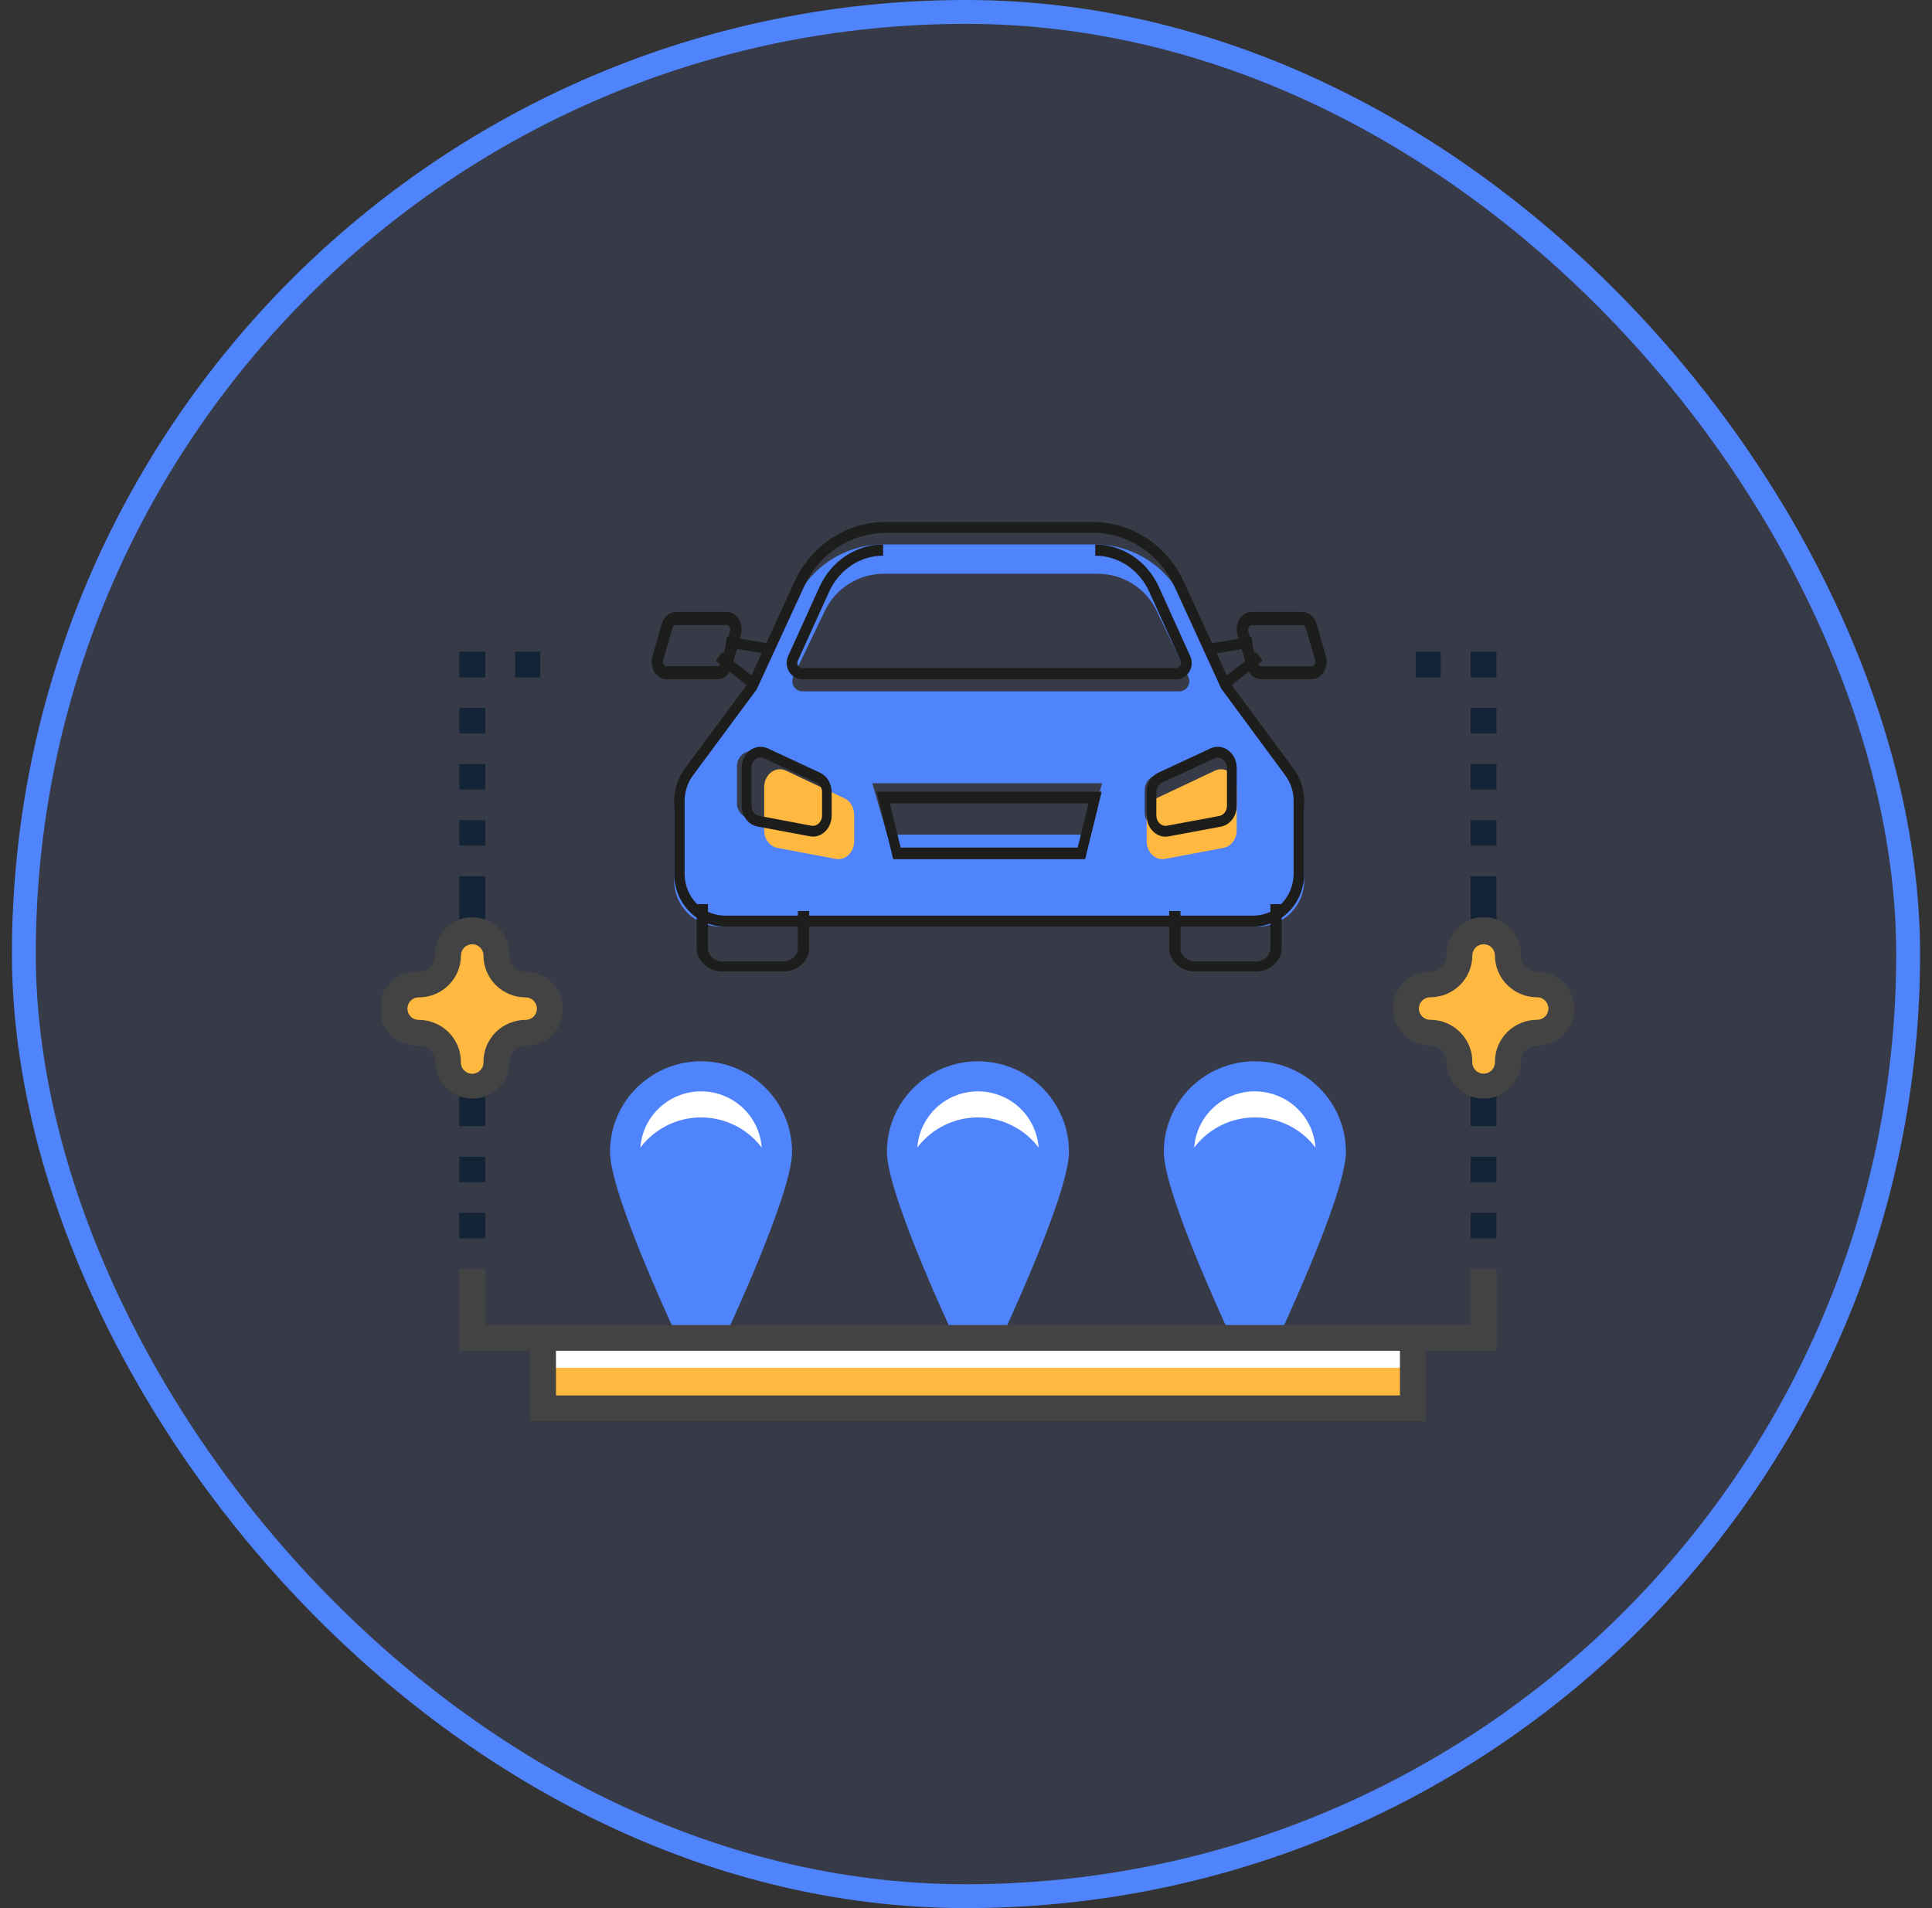 <svg width="81" height="80" viewBox="0 0 81 80" fill="none" xmlns="http://www.w3.org/2000/svg">
<rect x="0" y="0" width="81" height="80" fill="#333333" stroke="none"/>
<rect x="1" y="0.5" width="79" height="79" rx="39.5" fill="#5084FC" fill-opacity="0.1"/>
<rect x="1" y="0.5" width="79" height="79" rx="39.5" stroke="#5084FC"/>
<g clip-path="url(#clip0_29152_288474)">
<path d="M62.744 50.85H61.658V51.918H62.744V50.85Z" fill="#122436"/>
<path d="M62.744 48.496H61.658V49.564H62.744V48.496Z" fill="#122436"/>
<path d="M61.658 53.713V54.269V55.553H60.332H59.225H57.896H57.353V56.632H57.896H59.225H60.332H61.658H62.744V55.553V54.269V53.713V53.201H61.658V53.713Z" fill="#434343"/>
<path d="M61.658 37.376V37.808V39.089V40.159V41.441V42.511V43.793V44.863V46.146V47.139V47.214H62.744V47.139V46.146V44.863V43.793V42.511V41.441V40.159V39.089V37.808V37.376V36.738H61.658V37.376Z" fill="#122436"/>
<path d="M62.744 34.386H61.658V35.454H62.744V34.386Z" fill="#122436"/>
<path d="M62.744 29.683H61.658V30.753H62.744V29.683Z" fill="#122436"/>
<path d="M62.744 32.034H61.658V33.102H62.744V32.034Z" fill="#122436"/>
<path d="M62.744 27.323H61.658V28.401H62.744V27.323Z" fill="#122436"/>
<path d="M60.401 27.323H59.353V28.401H60.401V27.323Z" fill="#122436"/>
<path d="M20.341 32.034H19.256V33.102H20.341V32.034Z" fill="#122436"/>
<path d="M20.341 29.683H19.256V30.753H20.341V29.683Z" fill="#122436"/>
<path d="M20.341 34.386H19.256V35.454H20.341V34.386Z" fill="#122436"/>
<path d="M20.341 47.139V46.146V44.863V43.793V42.511V41.441V40.159V39.089V37.808V37.376V36.738H19.256V37.376V37.808V39.089V40.159V41.441V42.511V43.793V44.863V46.146V47.139V47.214H20.341V47.139Z" fill="#122436"/>
<path d="M20.341 50.85H19.256V51.918H20.341V50.85Z" fill="#122436"/>
<path d="M20.341 48.496H19.256V49.564H20.341V48.496Z" fill="#122436"/>
<path d="M20.341 27.323H19.256V28.401H20.341V27.323Z" fill="#122436"/>
<path d="M22.649 27.323H21.601V28.401H22.649V27.323Z" fill="#122436"/>
<path d="M22.777 55.553H21.67H20.341V54.269V53.713V53.201H19.256V53.713V54.269V55.553V56.632H20.341H21.67H22.777H24.104H24.646V55.553H24.104H22.777Z" fill="#434343"/>
<path d="M63.219 44.509C63.22 44.187 63.349 43.879 63.578 43.651C63.807 43.424 64.118 43.297 64.441 43.297C64.711 43.297 64.97 43.19 65.161 43C65.352 42.81 65.459 42.553 65.459 42.285C65.459 42.016 65.352 41.759 65.161 41.569C64.97 41.379 64.711 41.273 64.441 41.273C64.118 41.273 63.807 41.145 63.578 40.918C63.349 40.691 63.22 40.382 63.219 40.06C63.225 39.924 63.204 39.787 63.156 39.659C63.107 39.531 63.033 39.414 62.938 39.315C62.843 39.216 62.729 39.137 62.602 39.083C62.476 39.029 62.34 39.002 62.202 39.002C62.064 39.002 61.928 39.029 61.802 39.083C61.675 39.137 61.561 39.216 61.466 39.315C61.371 39.414 61.297 39.531 61.249 39.659C61.2 39.787 61.179 39.924 61.185 40.06C61.184 40.382 61.056 40.691 60.826 40.918C60.597 41.145 60.287 41.273 59.963 41.273C59.693 41.273 59.434 41.379 59.243 41.569C59.052 41.759 58.945 42.016 58.945 42.285C58.945 42.553 59.052 42.81 59.243 43C59.434 43.19 59.693 43.297 59.963 43.297C60.287 43.297 60.597 43.424 60.826 43.651C61.056 43.879 61.184 44.187 61.185 44.509C61.179 44.646 61.2 44.782 61.249 44.91C61.297 45.038 61.371 45.156 61.466 45.255C61.561 45.353 61.675 45.432 61.802 45.486C61.928 45.54 62.064 45.568 62.202 45.568C62.34 45.568 62.476 45.54 62.602 45.486C62.729 45.432 62.843 45.353 62.938 45.255C63.033 45.156 63.107 45.038 63.156 44.91C63.204 44.782 63.225 44.646 63.219 44.509Z" fill="#FFB840"/>
<path d="M62.203 46.06C61.789 46.06 61.392 45.897 61.099 45.606C60.807 45.315 60.642 44.92 60.642 44.509C60.642 44.33 60.57 44.159 60.443 44.033C60.315 43.907 60.143 43.836 59.963 43.836C59.549 43.836 59.152 43.672 58.859 43.382C58.566 43.091 58.402 42.696 58.402 42.285C58.402 41.873 58.566 41.479 58.859 41.188C59.152 40.897 59.549 40.733 59.963 40.733C60.143 40.733 60.315 40.663 60.443 40.536C60.57 40.41 60.642 40.239 60.642 40.06C60.635 39.852 60.669 39.644 60.744 39.449C60.819 39.254 60.932 39.076 61.078 38.926C61.224 38.776 61.398 38.657 61.591 38.575C61.785 38.493 61.992 38.451 62.202 38.451C62.412 38.451 62.62 38.493 62.813 38.575C63.006 38.657 63.181 38.776 63.326 38.926C63.472 39.076 63.585 39.254 63.66 39.449C63.735 39.644 63.77 39.852 63.762 40.06C63.761 40.15 63.779 40.238 63.813 40.32C63.848 40.403 63.898 40.478 63.962 40.541C64.025 40.604 64.101 40.654 64.184 40.687C64.267 40.721 64.356 40.738 64.446 40.738C64.859 40.738 65.257 40.901 65.549 41.192C65.842 41.483 66.006 41.877 66.006 42.289C66.006 42.7 65.842 43.095 65.549 43.386C65.257 43.677 64.859 43.84 64.446 43.84C64.266 43.84 64.093 43.911 63.966 44.037C63.839 44.163 63.767 44.334 63.766 44.513C63.765 44.924 63.6 45.318 63.307 45.608C63.014 45.898 62.617 46.061 62.203 46.06ZM62.203 39.588C62.077 39.588 61.956 39.638 61.867 39.726C61.778 39.815 61.728 39.935 61.728 40.06C61.727 40.525 61.541 40.971 61.21 41.299C60.879 41.628 60.431 41.812 59.963 41.812C59.837 41.812 59.716 41.862 59.627 41.95C59.538 42.039 59.487 42.159 59.487 42.285C59.487 42.41 59.538 42.53 59.627 42.619C59.716 42.707 59.837 42.757 59.963 42.757C60.431 42.757 60.879 42.942 61.21 43.27C61.541 43.599 61.727 44.044 61.728 44.509C61.723 44.574 61.732 44.638 61.754 44.699C61.776 44.76 61.81 44.816 61.855 44.864C61.899 44.911 61.953 44.949 62.013 44.974C62.072 45 62.137 45.013 62.202 45.013C62.267 45.013 62.332 45 62.391 44.974C62.451 44.949 62.505 44.911 62.549 44.864C62.594 44.816 62.628 44.76 62.65 44.699C62.672 44.638 62.681 44.574 62.676 44.509C62.677 44.044 62.863 43.599 63.194 43.27C63.525 42.942 63.974 42.757 64.441 42.757C64.504 42.757 64.566 42.745 64.623 42.721C64.681 42.697 64.733 42.663 64.777 42.619C64.822 42.575 64.857 42.523 64.88 42.465C64.904 42.408 64.917 42.347 64.917 42.285C64.917 42.222 64.904 42.161 64.88 42.104C64.857 42.047 64.822 41.994 64.777 41.95C64.733 41.907 64.681 41.872 64.623 41.848C64.566 41.824 64.504 41.812 64.441 41.812C63.974 41.812 63.525 41.628 63.194 41.299C62.863 40.971 62.677 40.525 62.676 40.06C62.676 39.935 62.627 39.815 62.538 39.727C62.449 39.638 62.329 39.588 62.203 39.588Z" fill="#434343"/>
<path d="M20.813 44.509C20.813 44.187 20.942 43.879 21.171 43.651C21.401 43.424 21.711 43.297 22.035 43.297C22.305 43.297 22.564 43.19 22.755 43C22.946 42.81 23.053 42.553 23.053 42.285C23.053 42.016 22.946 41.759 22.755 41.569C22.564 41.379 22.305 41.273 22.035 41.273C21.711 41.273 21.401 41.145 21.171 40.918C20.942 40.691 20.813 40.382 20.813 40.06C20.819 39.924 20.797 39.787 20.749 39.659C20.701 39.531 20.627 39.414 20.532 39.315C20.437 39.216 20.323 39.137 20.196 39.083C20.07 39.029 19.933 39.002 19.796 39.002C19.658 39.002 19.522 39.029 19.395 39.083C19.269 39.137 19.154 39.216 19.059 39.315C18.964 39.414 18.89 39.531 18.842 39.659C18.794 39.787 18.772 39.924 18.779 40.06C18.778 40.382 18.649 40.691 18.42 40.918C18.191 41.145 17.88 41.273 17.556 41.273C17.286 41.273 17.027 41.379 16.837 41.569C16.646 41.759 16.538 42.016 16.538 42.285C16.538 42.553 16.646 42.81 16.837 43C17.027 43.19 17.286 43.297 17.556 43.297C17.88 43.297 18.191 43.424 18.42 43.651C18.649 43.879 18.778 44.187 18.779 44.509C18.772 44.646 18.794 44.782 18.842 44.91C18.89 45.038 18.964 45.156 19.059 45.255C19.154 45.353 19.269 45.432 19.395 45.486C19.522 45.54 19.658 45.568 19.796 45.568C19.933 45.568 20.07 45.54 20.196 45.486C20.323 45.432 20.437 45.353 20.532 45.255C20.627 45.156 20.701 45.038 20.749 44.91C20.797 44.782 20.819 44.646 20.813 44.509Z" fill="#FFB840"/>
<path d="M19.799 46.06C19.385 46.06 18.989 45.896 18.697 45.605C18.404 45.314 18.24 44.92 18.24 44.509C18.24 44.42 18.222 44.332 18.188 44.25C18.153 44.168 18.102 44.094 18.039 44.031C17.975 43.969 17.9 43.919 17.817 43.886C17.735 43.852 17.646 43.835 17.556 43.836C17.345 43.847 17.133 43.815 16.934 43.742C16.735 43.669 16.554 43.557 16.4 43.412C16.246 43.267 16.124 43.093 16.04 42.899C15.957 42.706 15.913 42.497 15.913 42.287C15.913 42.076 15.957 41.868 16.04 41.674C16.124 41.481 16.246 41.306 16.4 41.161C16.554 41.016 16.735 40.904 16.934 40.831C17.133 40.758 17.345 40.727 17.556 40.738C17.736 40.738 17.909 40.667 18.036 40.541C18.163 40.414 18.235 40.243 18.236 40.065C18.228 39.856 18.263 39.648 18.337 39.453C18.412 39.258 18.526 39.081 18.672 38.93C18.817 38.78 18.992 38.661 19.185 38.579C19.378 38.498 19.586 38.455 19.796 38.455C20.006 38.455 20.213 38.498 20.406 38.579C20.599 38.661 20.774 38.78 20.92 38.93C21.065 39.081 21.179 39.258 21.254 39.453C21.329 39.648 21.363 39.856 21.355 40.065C21.356 40.153 21.373 40.241 21.408 40.323C21.443 40.405 21.493 40.48 21.557 40.542C21.62 40.605 21.695 40.654 21.778 40.688C21.861 40.721 21.95 40.738 22.039 40.738C22.453 40.738 22.85 40.901 23.143 41.192C23.436 41.483 23.6 41.877 23.6 42.289C23.6 42.7 23.436 43.095 23.143 43.386C22.85 43.677 22.453 43.84 22.039 43.84C21.859 43.84 21.687 43.911 21.559 44.037C21.432 44.163 21.36 44.334 21.36 44.513C21.358 44.924 21.194 45.317 20.901 45.607C20.608 45.897 20.212 46.06 19.799 46.06ZM19.799 39.588C19.673 39.588 19.553 39.638 19.464 39.727C19.375 39.815 19.326 39.935 19.326 40.06C19.326 40.291 19.28 40.52 19.192 40.733C19.103 40.946 18.972 41.14 18.808 41.303C18.644 41.467 18.448 41.596 18.234 41.684C18.019 41.772 17.789 41.817 17.556 41.816C17.43 41.816 17.309 41.866 17.22 41.955C17.131 42.043 17.081 42.164 17.081 42.289C17.081 42.414 17.131 42.534 17.22 42.623C17.309 42.712 17.43 42.761 17.556 42.761C18.024 42.761 18.473 42.946 18.804 43.274C19.134 43.603 19.321 44.048 19.321 44.513C19.317 44.578 19.326 44.643 19.348 44.704C19.37 44.765 19.404 44.821 19.448 44.868C19.493 44.915 19.547 44.953 19.606 44.978C19.666 45.004 19.73 45.018 19.796 45.018C19.861 45.018 19.925 45.004 19.985 44.978C20.045 44.953 20.098 44.915 20.143 44.868C20.187 44.821 20.222 44.765 20.244 44.704C20.265 44.643 20.274 44.578 20.27 44.513C20.27 44.048 20.457 43.603 20.788 43.274C21.119 42.946 21.567 42.761 22.035 42.761C22.161 42.761 22.282 42.712 22.371 42.623C22.46 42.534 22.51 42.414 22.51 42.289C22.51 42.164 22.46 42.043 22.371 41.955C22.282 41.866 22.161 41.816 22.035 41.816C21.567 41.816 21.119 41.632 20.788 41.303C20.457 40.975 20.27 40.529 20.27 40.065C20.27 40.002 20.259 39.941 20.235 39.883C20.212 39.826 20.177 39.773 20.134 39.729C20.09 39.685 20.038 39.65 19.98 39.625C19.923 39.601 19.861 39.588 19.799 39.588Z" fill="#434343"/>
<path d="M49.428 48.289C49.428 47.45 49.763 46.645 50.36 46.052C50.957 45.459 51.766 45.126 52.61 45.126C53.454 45.126 54.264 45.459 54.861 46.052C55.458 46.645 55.793 47.45 55.793 48.289C55.793 50.036 52.61 56.686 52.61 56.686C52.61 56.686 49.428 50.034 49.428 48.289Z" fill="#5084FC"/>
<path d="M52.61 46.85C53.298 46.85 53.966 47.072 54.516 47.481C55.066 47.891 55.468 48.466 55.663 49.122C55.737 48.849 55.781 48.569 55.793 48.287C55.793 47.448 55.458 46.643 54.861 46.05C54.264 45.457 53.454 45.124 52.61 45.124C51.766 45.124 50.957 45.457 50.36 46.05C49.763 46.643 49.428 47.448 49.428 48.287C49.44 48.569 49.484 48.849 49.558 49.122C49.752 48.466 50.154 47.891 50.704 47.481C51.254 47.072 51.923 46.85 52.61 46.85Z" fill="white"/>
<path d="M52.61 58.153L52.037 56.955C51.705 56.272 48.794 50.123 48.794 48.289C48.794 47.283 49.196 46.318 49.912 45.607C50.628 44.896 51.598 44.496 52.61 44.496C53.623 44.496 54.593 44.896 55.309 45.607C56.025 46.318 56.427 47.283 56.427 48.289C56.427 50.125 53.516 56.272 53.184 56.958L52.61 58.153ZM52.61 45.756C51.935 45.757 51.287 46.023 50.809 46.498C50.331 46.973 50.062 47.617 50.062 48.289C50.062 49.286 51.453 52.653 52.61 55.193C53.767 52.658 55.159 49.29 55.159 48.289C55.158 47.617 54.89 46.973 54.412 46.498C53.934 46.023 53.286 45.757 52.61 45.756Z" fill="#5084FC"/>
<path d="M37.819 48.289C37.819 47.45 38.154 46.645 38.751 46.052C39.347 45.459 40.157 45.126 41.001 45.126C41.845 45.126 42.654 45.459 43.251 46.052C43.848 46.645 44.183 47.45 44.183 48.289C44.183 50.036 41.001 56.686 41.001 56.686C41.001 56.686 37.819 50.034 37.819 48.289Z" fill="#5084FC"/>
<path d="M41.001 46.85C41.688 46.85 42.357 47.072 42.907 47.481C43.458 47.891 43.859 48.466 44.053 49.122C44.128 48.849 44.172 48.569 44.183 48.287C44.183 47.448 43.848 46.643 43.251 46.05C42.654 45.457 41.845 45.124 41.001 45.124C40.157 45.124 39.347 45.457 38.751 46.05C38.154 46.643 37.819 47.448 37.819 48.287C37.831 48.569 37.874 48.849 37.949 49.122C38.142 48.466 38.544 47.891 39.095 47.481C39.645 47.072 40.314 46.85 41.001 46.85Z" fill="white"/>
<path d="M41.001 58.153L40.428 56.955C40.096 56.272 37.185 50.123 37.185 48.289C37.185 47.283 37.587 46.318 38.303 45.607C39.018 44.896 39.989 44.496 41.001 44.496C42.013 44.496 42.984 44.896 43.7 45.607C44.415 46.318 44.817 47.283 44.817 48.289C44.817 50.125 41.906 56.272 41.574 56.958L41.001 58.153ZM41.001 45.756C40.325 45.757 39.677 46.023 39.2 46.498C38.722 46.973 38.453 47.617 38.453 48.289C38.453 49.286 39.844 52.653 41.001 55.193C42.158 52.658 43.55 49.29 43.55 48.289C43.549 47.617 43.28 46.973 42.803 46.498C42.325 46.023 41.677 45.757 41.001 45.756Z" fill="#5084FC"/>
<path d="M26.209 48.289C26.209 47.45 26.544 46.645 27.141 46.052C27.738 45.459 28.548 45.126 29.392 45.126C30.236 45.126 31.045 45.459 31.642 46.052C32.239 46.645 32.574 47.45 32.574 48.289C32.574 50.036 29.392 56.686 29.392 56.686C29.392 56.686 26.209 50.034 26.209 48.289Z" fill="#5084FC"/>
<path d="M29.392 46.85C30.079 46.85 30.748 47.072 31.298 47.481C31.848 47.891 32.25 48.466 32.444 49.122C32.518 48.849 32.562 48.569 32.574 48.287C32.574 47.448 32.239 46.643 31.642 46.05C31.045 45.457 30.236 45.124 29.392 45.124C28.548 45.124 27.738 45.457 27.141 46.05C26.544 46.643 26.209 47.448 26.209 48.287C26.221 48.569 26.265 48.849 26.34 49.122C26.533 48.466 26.936 47.891 27.486 47.481C28.036 47.072 28.704 46.85 29.392 46.85Z" fill="white"/>
<path d="M29.392 58.153L28.819 56.955C28.486 56.272 25.575 50.123 25.575 48.289C25.575 47.283 25.977 46.318 26.693 45.607C27.409 44.896 28.38 44.496 29.392 44.496C30.404 44.496 31.375 44.896 32.09 45.607C32.806 46.318 33.208 47.283 33.208 48.289C33.208 50.125 30.297 56.272 29.965 56.958L29.392 58.153ZM29.392 45.756C28.716 45.757 28.068 46.023 27.59 46.498C27.112 46.973 26.844 47.617 26.843 48.289C26.843 49.286 28.235 52.653 29.392 55.193C30.549 52.658 31.94 49.29 31.94 48.289C31.94 47.617 31.671 46.973 31.193 46.498C30.715 46.023 30.067 45.757 29.392 45.756Z" fill="#5084FC"/>
<path d="M59.236 56.092H22.766V59.044H59.236V56.092Z" fill="#FFB840"/>
<path d="M59.236 56.092H22.766V57.344H59.236V56.092Z" fill="white"/>
<path d="M59.778 59.583H22.224V55.553H59.778V59.583ZM23.309 58.505H58.693V56.632H23.309V58.505Z" fill="#434343"/>
<path d="M54.278 32.782L51.575 29.293L49.573 25.121C49.244 24.434 48.725 23.854 48.077 23.448C47.428 23.043 46.677 22.827 45.911 22.827H37.051C36.282 22.825 35.528 23.039 34.878 23.445C34.227 23.851 33.706 24.432 33.376 25.121L31.37 29.29L28.667 32.779C28.405 33.116 28.264 33.528 28.264 33.953V36.921C28.263 37.431 28.467 37.921 28.83 38.283C29.194 38.644 29.687 38.848 30.201 38.849H52.739C53.254 38.849 53.747 38.646 54.111 38.285C54.475 37.924 54.679 37.434 54.679 36.924V33.956C54.68 33.532 54.539 33.119 54.278 32.782ZM33.254 28.376L34.586 25.603C34.809 25.14 35.16 24.748 35.598 24.474C36.036 24.2 36.543 24.054 37.061 24.055H46.016C46.534 24.054 47.041 24.2 47.479 24.474C47.917 24.748 48.268 25.14 48.491 25.603L49.823 28.376C49.854 28.441 49.868 28.513 49.864 28.585C49.859 28.657 49.837 28.726 49.798 28.787C49.759 28.848 49.705 28.898 49.642 28.933C49.578 28.967 49.506 28.985 49.434 28.985H33.655C33.582 28.986 33.51 28.969 33.446 28.935C33.381 28.901 33.326 28.851 33.287 28.79C33.247 28.729 33.224 28.659 33.219 28.586C33.215 28.514 33.229 28.442 33.26 28.376H33.254ZM34.627 34.078C34.627 34.172 34.606 34.265 34.566 34.35C34.526 34.435 34.468 34.511 34.396 34.572C34.324 34.633 34.239 34.677 34.148 34.702C34.056 34.727 33.961 34.732 33.867 34.717L31.442 34.315C31.29 34.29 31.151 34.212 31.051 34.095C30.951 33.978 30.897 33.83 30.897 33.677V32.12C30.897 32.014 30.924 31.909 30.975 31.816C31.026 31.723 31.099 31.643 31.188 31.584C31.276 31.526 31.379 31.489 31.485 31.479C31.591 31.468 31.699 31.484 31.798 31.524L34.223 32.526C34.342 32.575 34.443 32.658 34.514 32.764C34.586 32.87 34.624 32.995 34.624 33.122L34.627 34.078ZM45.579 34.995H37.193L36.572 32.839H46.207L45.579 34.995ZM51.722 33.677C51.722 33.83 51.667 33.978 51.568 34.095C51.468 34.212 51.329 34.29 51.177 34.315L48.752 34.717C48.658 34.732 48.563 34.727 48.471 34.702C48.38 34.677 48.295 34.633 48.223 34.572C48.151 34.511 48.093 34.435 48.053 34.35C48.013 34.265 47.992 34.172 47.992 34.078V33.116C47.992 32.989 48.03 32.864 48.102 32.758C48.173 32.652 48.274 32.569 48.393 32.52L50.824 31.524C50.923 31.484 51.031 31.468 51.137 31.479C51.243 31.489 51.346 31.526 51.434 31.584C51.523 31.643 51.596 31.723 51.647 31.816C51.698 31.909 51.725 32.014 51.725 32.12L51.722 33.677Z" fill="#5084FC"/>
<path d="M32.038 33V34.81C32.038 34.987 32.093 35.158 32.194 35.293C32.295 35.428 32.435 35.518 32.589 35.548L35.042 36.011C35.137 36.029 35.234 36.024 35.326 35.995C35.419 35.966 35.505 35.915 35.578 35.845C35.651 35.775 35.71 35.687 35.75 35.589C35.79 35.49 35.811 35.382 35.811 35.274V34.16C35.811 34.012 35.772 33.868 35.7 33.745C35.627 33.623 35.524 33.527 35.404 33.47L32.952 32.31C32.852 32.263 32.743 32.244 32.635 32.255C32.526 32.267 32.422 32.309 32.332 32.377C32.242 32.445 32.167 32.538 32.116 32.647C32.065 32.755 32.038 32.877 32.038 33Z" fill="#FFB840"/>
<path d="M51.849 32.999V34.81C51.849 34.987 51.794 35.158 51.693 35.293C51.591 35.428 51.451 35.519 51.297 35.548L48.844 36.011C48.75 36.029 48.653 36.024 48.56 35.995C48.468 35.966 48.382 35.915 48.309 35.845C48.236 35.775 48.177 35.687 48.137 35.588C48.096 35.49 48.075 35.382 48.075 35.273V34.16C48.075 34.012 48.114 33.868 48.186 33.745C48.258 33.622 48.361 33.526 48.481 33.47L50.936 32.31C51.036 32.262 51.145 32.244 51.253 32.255C51.361 32.267 51.465 32.309 51.555 32.377C51.645 32.446 51.719 32.538 51.771 32.647C51.822 32.755 51.849 32.876 51.849 32.999Z" fill="#FFB840"/>
<path d="M52.542 38.849H30.399C30.119 38.849 29.841 38.792 29.582 38.681C29.323 38.57 29.088 38.407 28.89 38.201C28.692 37.995 28.535 37.751 28.427 37.482C28.32 37.214 28.264 36.925 28.264 36.635V33.579C28.265 33.092 28.421 32.618 28.707 32.231L31.352 28.659L33.314 24.377C33.658 23.633 34.198 23.004 34.87 22.563C35.542 22.122 36.32 21.887 37.115 21.885H45.825C46.62 21.887 47.398 22.123 48.07 22.563C48.743 23.004 49.282 23.633 49.626 24.377L51.591 28.659L54.236 32.233C54.523 32.619 54.678 33.093 54.679 33.581V36.635C54.679 36.926 54.624 37.214 54.516 37.483C54.409 37.752 54.251 37.997 54.053 38.203C53.854 38.408 53.618 38.571 53.359 38.682C53.1 38.793 52.822 38.85 52.542 38.849ZM37.115 22.343C36.405 22.346 35.71 22.557 35.109 22.952C34.509 23.346 34.028 23.908 33.72 24.573L31.727 28.9L29.052 32.512C28.826 32.82 28.703 33.197 28.703 33.586V36.635C28.703 36.865 28.747 37.094 28.832 37.308C28.917 37.521 29.042 37.715 29.2 37.878C29.357 38.041 29.544 38.17 29.75 38.258C29.956 38.345 30.176 38.39 30.399 38.389H52.542C52.764 38.39 52.984 38.345 53.19 38.257C53.395 38.169 53.582 38.04 53.739 37.877C53.896 37.714 54.021 37.52 54.106 37.307C54.191 37.094 54.235 36.865 54.235 36.635V33.579C54.236 33.191 54.113 32.814 53.885 32.506L51.201 28.871L49.229 24.567C48.922 23.902 48.44 23.34 47.84 22.946C47.239 22.551 46.544 22.34 45.834 22.337L37.115 22.343Z" fill="#1D1D1B"/>
<path d="M32.819 40.734H30.313C30.02 40.734 29.738 40.63 29.531 40.446C29.324 40.262 29.207 40.012 29.207 39.751V37.907H29.681V39.751C29.681 39.9 29.748 40.043 29.866 40.148C29.985 40.254 30.145 40.313 30.313 40.313H32.819C32.987 40.313 33.148 40.254 33.266 40.148C33.384 40.043 33.451 39.9 33.451 39.751V38.197H33.925V39.751C33.925 40.012 33.808 40.262 33.601 40.446C33.394 40.63 33.112 40.734 32.819 40.734Z" fill="#1D1D1B"/>
<path d="M52.631 40.734H50.124C49.831 40.734 49.55 40.63 49.343 40.446C49.135 40.262 49.019 40.012 49.019 39.751V38.197H49.492V39.751C49.492 39.9 49.559 40.043 49.677 40.148C49.796 40.254 49.956 40.313 50.124 40.313H52.631C52.798 40.313 52.959 40.254 53.077 40.148C53.196 40.043 53.262 39.9 53.262 39.751V37.907H53.736V39.751C53.736 40.012 53.619 40.262 53.412 40.446C53.205 40.63 52.924 40.734 52.631 40.734Z" fill="#1D1D1B"/>
<path d="M49.314 28.477H33.627C33.518 28.477 33.411 28.447 33.316 28.392C33.22 28.336 33.14 28.256 33.082 28.159C33.023 28.062 32.989 27.952 32.983 27.837C32.976 27.723 32.996 27.609 33.043 27.505L34.366 24.59C34.606 24.064 34.984 23.619 35.454 23.308C35.925 22.996 36.469 22.829 37.026 22.827V23.297C36.554 23.299 36.092 23.44 35.693 23.704C35.294 23.969 34.974 24.346 34.77 24.792L33.447 27.707C33.432 27.74 33.426 27.776 33.428 27.811C33.43 27.847 33.441 27.882 33.459 27.912C33.477 27.943 33.503 27.968 33.533 27.985C33.562 28.003 33.596 28.012 33.63 28.012H49.314C49.348 28.012 49.382 28.003 49.412 27.985C49.442 27.968 49.467 27.943 49.485 27.912C49.503 27.882 49.514 27.847 49.516 27.811C49.518 27.776 49.512 27.74 49.498 27.707L48.174 24.792C47.97 24.346 47.65 23.969 47.252 23.704C46.853 23.44 46.391 23.299 45.919 23.297V22.827C46.475 22.829 47.02 22.996 47.49 23.308C47.961 23.619 48.338 24.064 48.579 24.59L49.899 27.505C49.946 27.609 49.968 27.724 49.961 27.84C49.955 27.955 49.92 28.066 49.862 28.164C49.803 28.262 49.722 28.342 49.626 28.398C49.529 28.453 49.421 28.482 49.311 28.482L49.314 28.477Z" fill="#1D1D1B"/>
<path d="M34.08 35.073C34.035 35.073 33.99 35.069 33.945 35.061L31.756 34.652C31.571 34.618 31.402 34.512 31.281 34.352C31.16 34.192 31.094 33.989 31.094 33.779V32.195C31.094 32.049 31.127 31.906 31.188 31.777C31.25 31.649 31.338 31.54 31.447 31.459C31.555 31.378 31.68 31.328 31.81 31.314C31.939 31.299 32.07 31.321 32.191 31.377L34.38 32.397C34.525 32.463 34.648 32.577 34.735 32.723C34.822 32.868 34.868 33.039 34.868 33.215V34.193C34.867 34.428 34.784 34.653 34.636 34.819C34.487 34.985 34.286 35.078 34.076 35.079L34.08 35.073ZM31.889 31.757C31.786 31.758 31.688 31.803 31.616 31.884C31.544 31.965 31.504 32.075 31.504 32.189V33.779C31.503 33.882 31.536 33.981 31.595 34.059C31.654 34.137 31.736 34.189 31.826 34.205L34.017 34.619C34.072 34.629 34.128 34.625 34.182 34.608C34.236 34.591 34.286 34.562 34.328 34.521C34.371 34.481 34.405 34.431 34.429 34.374C34.453 34.317 34.465 34.256 34.465 34.193V33.215C34.465 33.129 34.443 33.046 34.401 32.975C34.358 32.904 34.298 32.849 34.228 32.816L32.039 31.797C31.992 31.772 31.941 31.759 31.889 31.757Z" fill="#1D1D1B"/>
<path d="M48.867 35.079C48.763 35.079 48.66 35.056 48.564 35.012C48.468 34.967 48.38 34.902 48.307 34.82C48.233 34.737 48.175 34.64 48.135 34.532C48.096 34.425 48.075 34.309 48.075 34.193V33.215C48.075 33.039 48.121 32.868 48.208 32.723C48.295 32.577 48.419 32.463 48.564 32.397L50.752 31.377C50.873 31.321 51.004 31.299 51.133 31.314C51.263 31.328 51.388 31.378 51.496 31.459C51.605 31.54 51.694 31.649 51.755 31.777C51.817 31.906 51.849 32.049 51.849 32.195V33.786C51.849 33.995 51.783 34.198 51.662 34.358C51.541 34.518 51.372 34.624 51.187 34.658L48.998 35.067C48.954 35.075 48.911 35.079 48.867 35.079ZM51.057 31.763C51.006 31.763 50.955 31.774 50.908 31.797L48.718 32.816C48.648 32.849 48.587 32.904 48.545 32.975C48.503 33.046 48.48 33.129 48.481 33.215V34.193C48.481 34.256 48.493 34.318 48.516 34.374C48.54 34.431 48.574 34.482 48.617 34.522C48.66 34.563 48.71 34.593 48.764 34.609C48.818 34.626 48.874 34.629 48.93 34.619L51.12 34.211C51.21 34.194 51.291 34.142 51.35 34.064C51.409 33.986 51.441 33.888 51.441 33.786V32.201C51.441 32.145 51.431 32.089 51.412 32.036C51.393 31.984 51.365 31.936 51.329 31.896C51.293 31.856 51.251 31.825 51.204 31.803C51.158 31.781 51.108 31.77 51.057 31.769V31.763Z" fill="#1D1D1B"/>
<path d="M45.496 36.022H37.447L36.755 33.194H46.189L45.496 36.022ZM37.76 35.537H45.183L45.638 33.68H37.306L37.76 35.537Z" fill="#1D1D1B"/>
<path d="M54.98 28.482H52.887C52.752 28.484 52.621 28.435 52.511 28.345C52.402 28.254 52.32 28.125 52.279 27.977L51.884 26.628C51.851 26.517 51.841 26.398 51.855 26.282C51.87 26.165 51.909 26.054 51.968 25.959C52.028 25.863 52.106 25.786 52.197 25.733C52.288 25.68 52.389 25.653 52.491 25.655H54.592C54.727 25.655 54.858 25.704 54.967 25.795C55.076 25.886 55.158 26.014 55.2 26.161L55.587 27.502C55.621 27.613 55.63 27.732 55.616 27.848C55.601 27.965 55.563 28.075 55.503 28.171C55.444 28.266 55.365 28.344 55.274 28.397C55.183 28.45 55.082 28.476 54.98 28.475V28.482ZM52.491 26.211C52.465 26.21 52.439 26.217 52.416 26.231C52.393 26.245 52.373 26.265 52.358 26.289C52.343 26.314 52.332 26.342 52.328 26.372C52.324 26.402 52.326 26.433 52.334 26.461L52.722 27.804C52.732 27.843 52.753 27.876 52.782 27.9C52.811 27.923 52.845 27.935 52.88 27.933H54.982C55.008 27.934 55.034 27.927 55.057 27.913C55.08 27.9 55.1 27.88 55.115 27.855C55.13 27.83 55.141 27.802 55.145 27.772C55.149 27.742 55.147 27.712 55.139 27.683L54.751 26.341C54.741 26.302 54.719 26.268 54.691 26.244C54.662 26.221 54.628 26.209 54.592 26.211H52.491Z" fill="#1D1D1B"/>
<path d="M52.67 27.344L51.302 28.42L51.572 28.775L52.94 27.699L52.67 27.344Z" fill="#1D1D1B"/>
<path d="M52.463 26.691L50.637 27L50.709 27.442L52.536 27.133L52.463 26.691Z" fill="#1D1D1B"/>
<path d="M30.064 28.482H27.963C27.861 28.484 27.76 28.457 27.669 28.404C27.578 28.351 27.5 28.273 27.44 28.177C27.381 28.081 27.342 27.971 27.327 27.854C27.313 27.737 27.323 27.618 27.356 27.507L27.743 26.163C27.784 26.015 27.865 25.885 27.974 25.794C28.083 25.703 28.215 25.654 28.349 25.655H30.451C30.553 25.653 30.654 25.68 30.745 25.733C30.836 25.785 30.915 25.863 30.975 25.959C31.034 26.055 31.073 26.166 31.088 26.283C31.102 26.399 31.093 26.519 31.059 26.63L30.676 27.976C30.634 28.125 30.552 28.254 30.442 28.345C30.332 28.436 30.2 28.484 30.064 28.482ZM28.349 26.205C28.314 26.203 28.279 26.215 28.251 26.239C28.222 26.262 28.201 26.296 28.191 26.335L27.803 27.681C27.793 27.71 27.789 27.741 27.793 27.772C27.796 27.803 27.806 27.832 27.822 27.857C27.838 27.882 27.859 27.902 27.883 27.916C27.908 27.929 27.934 27.934 27.961 27.932H30.063C30.098 27.934 30.133 27.922 30.161 27.898C30.19 27.875 30.211 27.841 30.221 27.802L30.608 26.456C30.616 26.427 30.619 26.397 30.615 26.367C30.611 26.337 30.601 26.308 30.585 26.284C30.57 26.259 30.55 26.239 30.526 26.226C30.503 26.212 30.477 26.205 30.451 26.205H28.349Z" fill="#1D1D1B"/>
<path d="M30.274 27.349L30.004 27.704L31.372 28.779L31.642 28.424L30.274 27.349Z" fill="#1D1D1B"/>
<path d="M30.477 26.683L30.405 27.125L32.231 27.435L32.304 26.992L30.477 26.683Z" fill="#1D1D1B"/>
</g>
<defs>
<clipPath id="clip0_29152_288474">
<rect width="50" height="39.583" fill="white" transform="translate(16 20)"/>
</clipPath>
</defs>
</svg>
